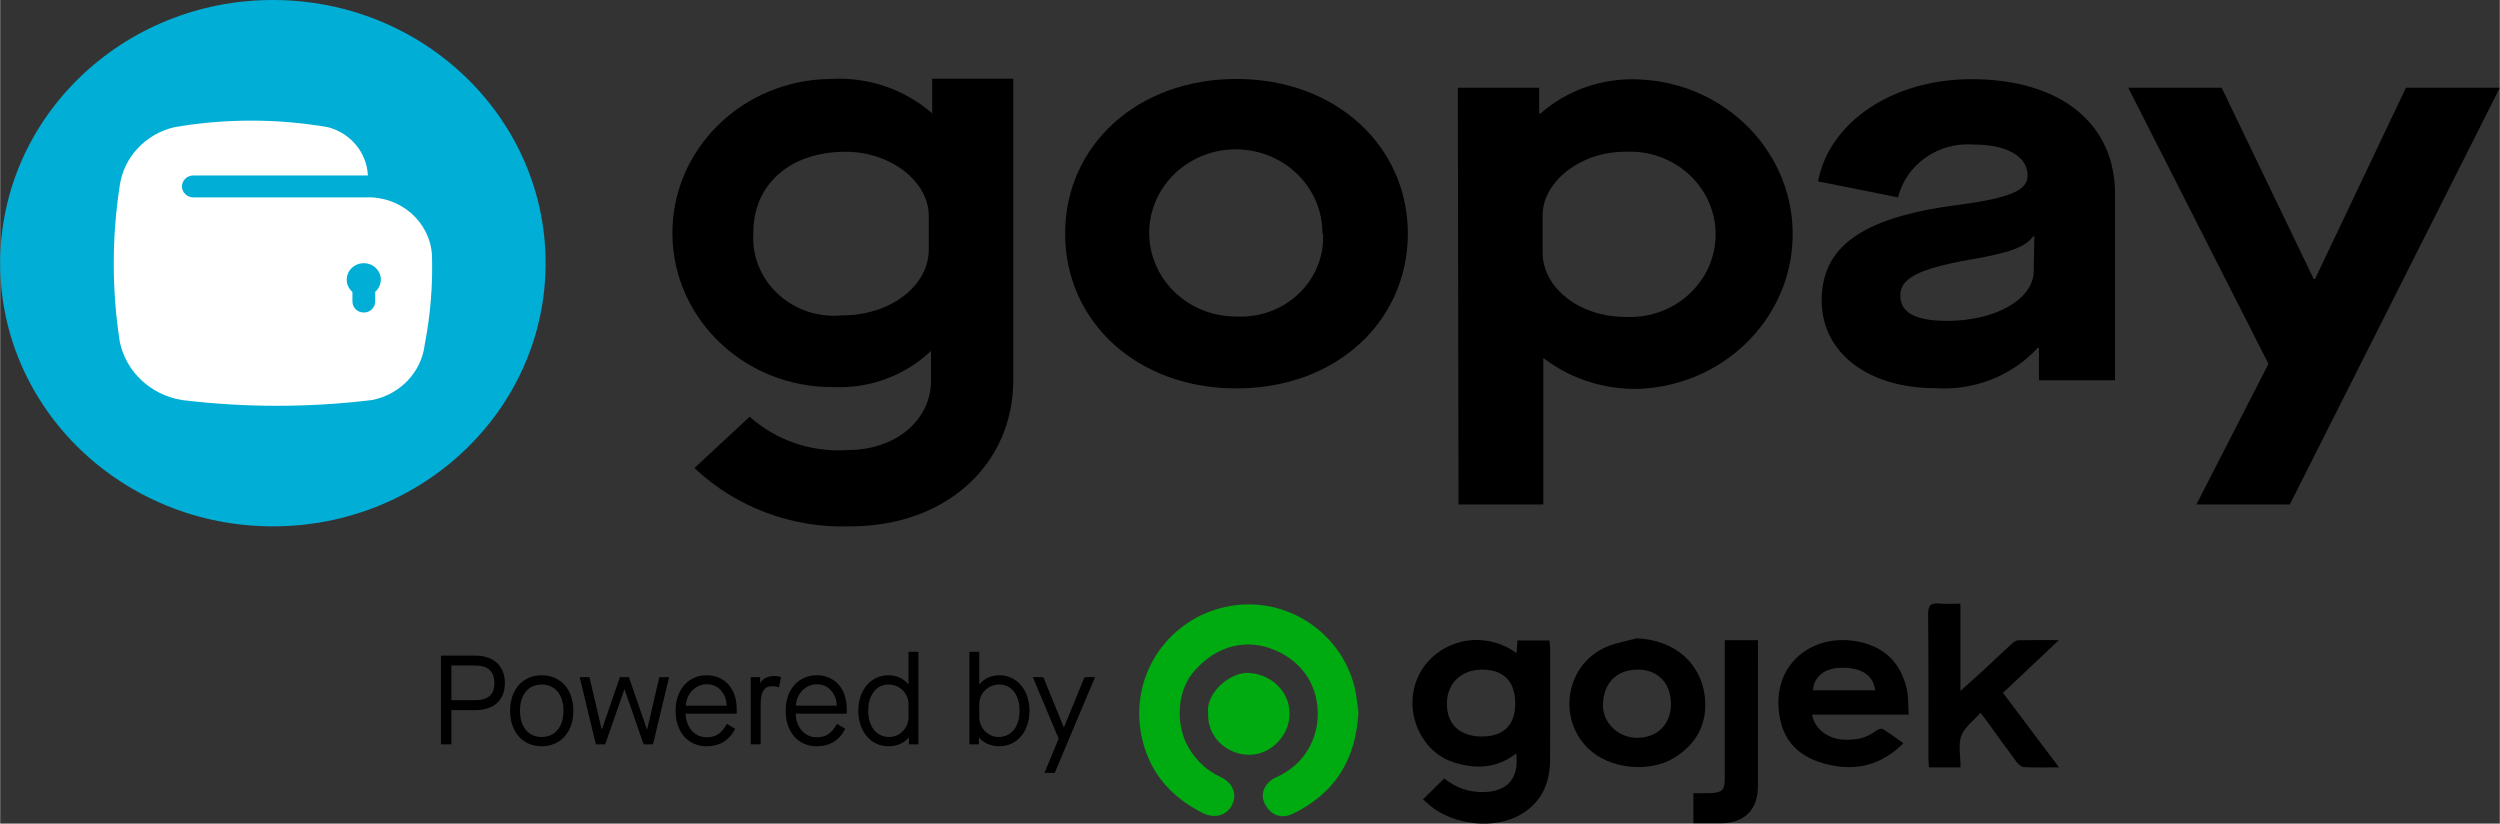 <?xml version="1.0" encoding="UTF-8"?>
<!DOCTYPE svg PUBLIC "-//W3C//DTD SVG 1.1//EN" "http://www.w3.org/Graphics/SVG/1.1/DTD/svg11.dtd">
<!-- Creator: CorelDRAW 2019 (64-Bit) -->
<svg xmlns="http://www.w3.org/2000/svg" xml:space="preserve" width="1457px" height="480px" version="1.1" style="shape-rendering:geometricPrecision; text-rendering:geometricPrecision; image-rendering:optimizeQuality; fill-rule:evenodd; clip-rule:evenodd"
viewBox="0 0 1457 480.07"
 xmlns:xlink="http://www.w3.org/1999/xlink"
 xmlns:xodm="http://www.corel.com/coreldraw/odm/2003">
 <rect x="0" y="0" width="1457" height="480.07" fill="#333333" stroke="none"/>
 <defs>
  <style type="text/css">
   <![CDATA[
    .fil3 {fill:white}
    .fil4 {fill:black;fill-rule:nonzero}
    .fil0 {fill:#00AA11;fill-rule:nonzero}
    .fil2 {fill:#00AED6;fill-rule:nonzero}
    .fil1 {fill:black;fill-rule:nonzero}
   ]]>
  </style>
 </defs>
 <g id="Layer_x0020_1">
  <path class="fil0" d="M791.71 415.1c-1.51,28.2 -14.08,47.51 -38.17,59.2 -7,3.4 -13.53,0.71 -16.71,-6.46 -2.46,-5.53 0.35,-11.83 6.95,-14.77 17.06,-7.6 24.55,-23.2 24.22,-37.9 -0.39,-17.86 -11.09,-31.48 -27.92,-37.34 -16.21,-5.64 -33.14,-0.17 -45.1,14.58 -9.19,11.33 -9.97,30.89 -1.91,44.01 4.46,7.28 10.38,12.77 18.14,16.43 7.32,3.45 9.9,9.81 6.94,16.1 -3.02,6.43 -10.18,8.49 -17.36,4.86 -19.3,-9.74 -31.94,-24.87 -35.81,-46.34 -6.12,-33.93 15.08,-64.38 45.62,-72.82 36.1,-9.99 70.78,12.82 78.85,45.83 1.28,5.21 1.66,10.64 2.26,14.62z"/>
  <path class="fil1" d="M883.89 380.64c0.19,-2.7 0.34,-4.85 0.51,-7.31 6.25,0 12.26,0 18.64,0 0.14,1.37 0.39,2.67 0.39,3.96 0.02,22.03 0.13,44.06 -0.04,66.09 -0.1,13.6 -5.35,24.77 -17.49,31.64 -15.22,8.59 -38.95,5.88 -52.55,-5.54 -1.28,-1.08 -2.5,-2.23 -4,-3.56 4.04,-3.98 8.01,-7.88 12.36,-12.17 6.8,5.45 14.4,8.19 23.29,7.92 13.71,-0.41 20.46,-7.92 18.68,-22.52 -11.47,8.97 -24.14,9.31 -36.99,5.02 -7.67,-2.57 -13.73,-7.7 -18.02,-14.85 -9.06,-15.11 -6.73,-34.29 5.82,-45.99 13.45,-12.55 33.79,-13.84 49.4,-2.69zm-0.78 29.28l0 0c0,-12.77 -6.93,-19.73 -19.54,-19.61 -11.86,0.11 -19.85,7.87 -20.28,18.7 -0.57,14.09 8.6,20.44 20.73,20.28 12.46,-0.17 19.09,-6.76 19.09,-19.37z"/>
  <path class="fil1" d="M1199.99 373.11c-11.5,10.84 -21.97,20.72 -32.59,30.74 10.8,14.37 21.37,28.42 32.66,43.44 -7.72,0 -14.11,0.19 -20.47,-0.14 -1.48,-0.08 -3.24,-1.66 -4.25,-3.01 -5.87,-7.85 -11.55,-15.84 -17.3,-23.77 -0.97,-1.34 -2,-2.63 -3.73,-4.9 -4.14,4.74 -9.42,8.47 -11.22,13.46 -1.88,5.22 -0.42,11.65 -0.42,18.37 -3.45,0 -6.43,0 -9.41,0 -2.85,0 -5.7,0 -9.01,0 -0.13,-2.2 -0.32,-4 -0.32,-5.79 -0.02,-27.79 0.13,-55.59 -0.15,-83.38 -0.05,-5.34 1.59,-6.89 6.64,-6.35 3.82,0.41 7.71,0.08 12.18,0.08 0,16.89 0,33.18 0,50.85 5.84,-5.26 10.69,-9.57 15.47,-13.97 4.84,-4.46 9.57,-9.06 14.45,-13.49 1.06,-0.96 2.53,-2.01 3.84,-2.05 7.38,-0.19 14.75,-0.09 23.63,-0.09z"/>
  <path class="fil1" d="M1056.17 416.51c1.15,7.85 8.66,13.84 17.3,14.53 7.31,0.58 14.15,-0.48 20.12,-5.23 0.95,-0.76 3.01,-1.36 3.83,-0.85 3.99,2.44 7.73,5.29 11.94,8.26 -12.95,12.9 -27.69,16.45 -44.64,12.26 -13.77,-3.4 -23.77,-11.13 -27,-25.27 -7.04,-30.77 16.65,-51.1 44.04,-46.46 15.89,2.69 25.79,12.01 29.51,27.54 1.11,4.65 0.79,9.64 1.18,15.22 -9.95,0 -19.21,0 -28.48,0 -9.14,0 -18.27,0 -27.8,0zm36.76 -14.18l0 0c-1.29,-9.23 -8.62,-13.63 -20.97,-13.05 -8.85,0.42 -14.85,5.45 -15.29,13.05 12,0 23.98,0 36.26,0z"/>
  <path class="fil1" d="M953.95 372.07c21.91,0.86 38.17,14.5 39.81,35.73 1.11,14.48 -5.26,26.11 -18,33.92 -14.59,8.94 -37.72,6.55 -50.08,-5.39 -18.51,-17.9 -12.85,-49.48 10.87,-59.39 5.52,-2.31 11.59,-3.29 17.4,-4.87zm19.92 38.17l0 0c-0.04,-12.05 -7.73,-20.02 -19.36,-19.93 -13.05,0.1 -19.86,8.51 -20.3,19.98 -0.43,11.01 9.03,19.86 20.09,19.78 11.81,-0.09 19.61,-7.98 19.57,-19.83z"/>
  <path class="fil1" d="M1005.24 373.17c6.72,0 12.63,0 19.34,0 0,1.64 0,3.25 0,4.85 0,26.8 0.01,53.59 -0.02,80.39 -0.01,13.52 -7.89,21.38 -21.41,21.43 -5.21,0.02 -10.42,0 -16.2,0 0,-3.18 0,-5.84 0,-8.5 0,-2.69 0,-5.37 0,-9.01 3.5,0 6.65,0.13 9.79,-0.02 7.15,-0.35 8.51,-1.81 8.51,-8.86 0,-24.76 0,-49.52 -0.01,-74.28 0,-1.83 0,-3.66 0,-6z"/>
  <path class="fil0" d="M704.11 415.39c-1.46,-10.85 12.28,-23.9 23.95,-23.14 12.92,0.85 23.62,10.93 23.53,23.83 -0.08,12.85 -11.24,24.21 -24.1,23.87 -12.86,-0.35 -24.14,-10.53 -23.38,-24.56z"/>
  <path class="fil1" d="M256.94 382.14l19.95 0c10.87,0 17.3,6.13 17.3,15.96 0,9.98 -6.36,15.81 -17.3,15.81l-13.89 0 0 19.96 -6.06 0 0 -51.73zm19.58 26.01l0 0c7.91,0 11.53,-3.18 11.53,-10.05 0,-6.87 -3.77,-10.2 -11.53,-10.2l-13.52 0 0 20.25 13.52 0z"/>
  <path class="fil1" d="M315.63 393.59c11.08,0 18.47,8.35 18.47,20.69 0,12.35 -7.39,20.7 -18.47,20.7 -11.02,0 -18.41,-8.35 -18.41,-20.7 0,-12.34 7.39,-20.69 18.41,-20.69zm0 5.4l0 0c-7.77,0 -12.64,5.91 -12.64,15.29 0,9.39 4.87,15.3 12.64,15.3 7.75,0 12.71,-5.91 12.71,-15.3 0,-9.38 -4.96,-15.29 -12.71,-15.29z"/>
  <polygon class="fil1" points="337.8,394.7 343.49,394.7 350.59,425.15 350.74,425.15 361.23,394.7 366.48,394.7 376.97,425.15 377.12,425.15 384.21,394.7 389.9,394.7 380.52,433.87 375.05,433.87 363.96,401.87 363.82,401.87 352.66,433.87 347.19,433.87 "/>
  <path class="fil1" d="M411.79 393.59c10.49,0 17.51,7.91 17.51,19.44l0 2.96 -29.78 0c0.15,7.53 4.95,13.74 12.12,13.74 5.54,0 8.65,-2 11.97,-7.83l4.8 2.88c-3.32,6.72 -9.01,10.2 -16.62,10.2 -10.87,0 -18.11,-8.35 -18.11,-20.7 0,-12.34 7.47,-20.69 18.11,-20.69zm11.67 17.74l0 0c-0.07,-3.62 -1.25,-6.58 -3.39,-8.94 -2.15,-2.37 -4.88,-3.55 -8.28,-3.55 -6.65,0 -11.98,5.91 -12.12,12.49l23.79 0z"/>
  <path class="fil1" d="M437.51 394.7l5.47 0 0 3.25 0.15 0c1.48,-2.44 4.36,-3.92 8.13,-3.92 1.18,0 2.51,0.23 3.92,0.59l-1.26 5.99c-1.41,-0.44 -2.74,-0.66 -3.84,-0.66 -4.66,0 -6.8,3.1 -6.8,10.42l0 23.5 -5.77 0 0 -39.17z"/>
  <path class="fil1" d="M475.94 393.59c10.5,0 17.52,7.91 17.52,19.44l0 2.96 -29.78 0c0.14,7.53 4.95,13.74 12.12,13.74 5.54,0 8.64,-2 11.97,-7.83l4.8 2.88c-3.32,6.72 -9.01,10.2 -16.63,10.2 -10.86,0 -18.1,-8.35 -18.1,-20.7 0,-12.34 7.46,-20.69 18.1,-20.69zm11.68 17.74l0 0c-0.07,-3.62 -1.25,-6.58 -3.4,-8.94 -2.14,-2.37 -4.88,-3.55 -8.28,-3.55 -6.65,0 -11.97,5.91 -12.12,12.49l23.8 0z"/>
  <path class="fil1" d="M517.78 393.59c4.73,0 8.94,2 11.53,5.25l0.15 0 0 -18.92 5.76 0 0 53.95 -5.54 0 0 -3.92 -0.15 0c-2.59,3.18 -6.95,5.03 -11.75,5.03 -10.2,0 -17.59,-8.5 -17.59,-20.7 0,-12.19 7.39,-20.69 17.59,-20.69zm11.68 16.85l0 0c0,-6.36 -5.18,-11.45 -11.68,-11.45 -7.02,0 -11.82,6.05 -11.82,15.29 0,9.24 4.8,15.3 12.19,15.3 6.21,0 11.31,-5.17 11.31,-11.53l0 -7.61z"/>
  <path class="fil1" d="M570.48 429.95l0 3.92 -5.54 0 0 -53.95 5.76 0 0 18.92 0.15 0c2.59,-3.25 6.8,-5.25 11.53,-5.25 10.2,0 17.59,8.5 17.59,20.69 0,12.2 -7.39,20.7 -17.59,20.7 -4.81,0 -9.17,-1.85 -11.75,-5.03l-0.15 0zm11.9 -30.96l0 0c-6.5,0 -11.68,5.09 -11.68,11.45l0 7.61c0,6.36 5.1,11.53 11.31,11.53 7.39,0 12.19,-6.06 12.19,-15.3 0,-9.24 -4.8,-15.29 -11.82,-15.29z"/>
  <polygon class="fil1" points="616.97,430.54 601.9,394.7 608.03,394.7 619.93,423.89 620.08,423.89 632.05,394.7 638.18,394.7 614.68,450.5 608.69,450.5 "/>
  <path class="fil2" d="M158.96 0c87.79,0 158.96,68.68 158.96,153.41 0,84.72 -71.17,153.4 -158.96,153.4 -87.79,0 -158.96,-68.68 -158.96,-153.4 0,-84.73 71.17,-153.41 158.96,-153.41z"/>
  <path class="fil3" d="M251.69 148.68c-1.21,-19.53 -18.44,-34.5 -38.68,-33.63l-100.41 0c-3.66,0 -6.63,-2.86 -6.63,-6.39 0,-3.53 2.97,-6.39 6.63,-6.39l101.73 0c-0.59,-13.23 -9.95,-24.59 -23.18,-28.12 -29.66,-5.12 -60.02,-5.12 -89.68,0 -16.86,3.99 -29.46,17.53 -31.79,34.13 -4.64,30.09 -4.64,60.67 0,90.76 3.55,17.57 18.01,31.17 36.29,34.14 36.77,4.47 73.98,4.47 110.75,0 16.38,-3.21 28.77,-16.2 30.73,-32.22 3.36,-17.23 4.78,-34.76 4.24,-52.28zm-33.12 21.47l0 0 0 5.63c0,3.53 -2.96,6.39 -6.62,6.39 -3.66,0 -6.63,-2.86 -6.63,-6.39l0 -5.63c-2.14,-1.8 -3.35,-4.42 -3.31,-7.16 0,-5.29 4.45,-9.58 9.94,-9.58 5.48,0 9.93,4.29 9.93,9.58 -0.03,2.73 -1.23,5.32 -3.31,7.16z"/>
  <path class="fil4" d="M770.69 136.15c0.22,-26.9 -22.2,-48.88 -50.07,-49.09 -27.88,-0.21 -50.65,21.42 -50.87,48.32 -0.22,26.9 22.2,48.88 50.07,49.09 0.27,0 0.53,0 0.8,0 26.44,1.37 49.03,-18.21 50.45,-43.73 0.08,-1.53 0.09,-3.06 0.02,-4.59l-0.4 0zm-149.95 0l0 0c0,-51.14 41.86,-90.13 99.88,-90.13 58.02,0 99.88,39.25 99.88,90.13 0,50.88 -41.47,90.25 -99.88,90.25 -58.42,0 -99.88,-39.25 -99.88,-90.25z"/>
  <path class="fil4" d="M541.26 145.48c0,21.09 -22.26,38.35 -50.47,38.35 -25.92,2.53 -49.04,-15.7 -51.66,-40.7 -0.27,-2.53 -0.31,-5.08 -0.14,-7.62 0,-27.87 21.2,-47.05 53.78,-47.05 26.5,0 48.49,17.52 48.49,37.33l0 19.69zm1.98 -99.59l0 0 0 20.2c-16.12,-14.13 -37.47,-21.37 -59.21,-20.07 -51.39,0.46 -92.67,41.04 -92.2,90.64 0.48,49.6 42.53,89.43 93.92,88.97 21.16,0.92 41.76,-6.73 56.83,-21.09l0 17.26c0,23.39 -20.93,40.52 -48.48,40.52 -21.05,1.47 -41.77,-5.57 -57.23,-19.43l-32.19 29.92c24.14,22.86 56.94,35.15 90.74,34 56.43,0 95.11,-36.56 95.11,-85.27l0 -175.65 -47.29 0z"/>
  <path class="fil4" d="M849.64 51.14l47.42 0 0 15.08 0.66 0c15.55,-13.68 36.08,-20.85 57.1,-19.94 51.61,1.87 91.88,43.77 89.93,93.58 -1.84,47.18 -41.04,85.02 -89.93,86.8 -20.08,0.44 -39.68,-5.94 -55.37,-18.03l0 85.4 -49.41 0 -0.4 -242.89zm97.49 37.32l0 0c-26.49,0 -48.08,17.77 -48.08,37.08l0 21.6c0,20.58 21.32,37.59 48.35,37.59 27.54,1.37 51.02,-19.07 52.44,-45.65 1.42,-26.59 -19.75,-49.25 -47.3,-50.62 -1.71,-0.08 -3.43,-0.08 -5.14,0l-0.27 0z"/>
  <path class="fil4" d="M1139.61 119.66c32.45,-4.22 42.12,-8.7 42.12,-17.39 0,-11.25 -12.32,-18.02 -31.39,-18.02 -20.56,-1.63 -39.28,11.45 -44.11,30.8l-46.63 -9.33c6.62,-34.77 43.71,-59.57 89.41,-59.57 51.67,0 83.72,25.57 83.72,66.99l0 108.53 -44.37 0 0 -18.92 -0.67 0c-15.06,16.36 -37.12,25.04 -59.74,23.52 -39.08,0 -66.23,-20.58 -66.23,-51.13 0,-30.56 22.25,-48.07 77.89,-55.48zm46.1 18.02l0 0 -0.66 0c-4.38,6.14 -13.25,9.72 -37.76,13.81 -29.01,5.24 -39.74,10.74 -39.74,20.71 0,9.97 8.61,14.83 27.29,14.83 28.48,0 50.47,-12.79 50.47,-29.02l0.4 -20.33z"/>
  <polygon class="fil4" points="1322.15,212.08 1240.42,51.14 1294.86,51.14 1348.51,162.61 1349.3,162.61 1402.29,51.14 1457,51.14 1334.6,294.03 1280.16,294.03 "/>
 </g>
</svg>
